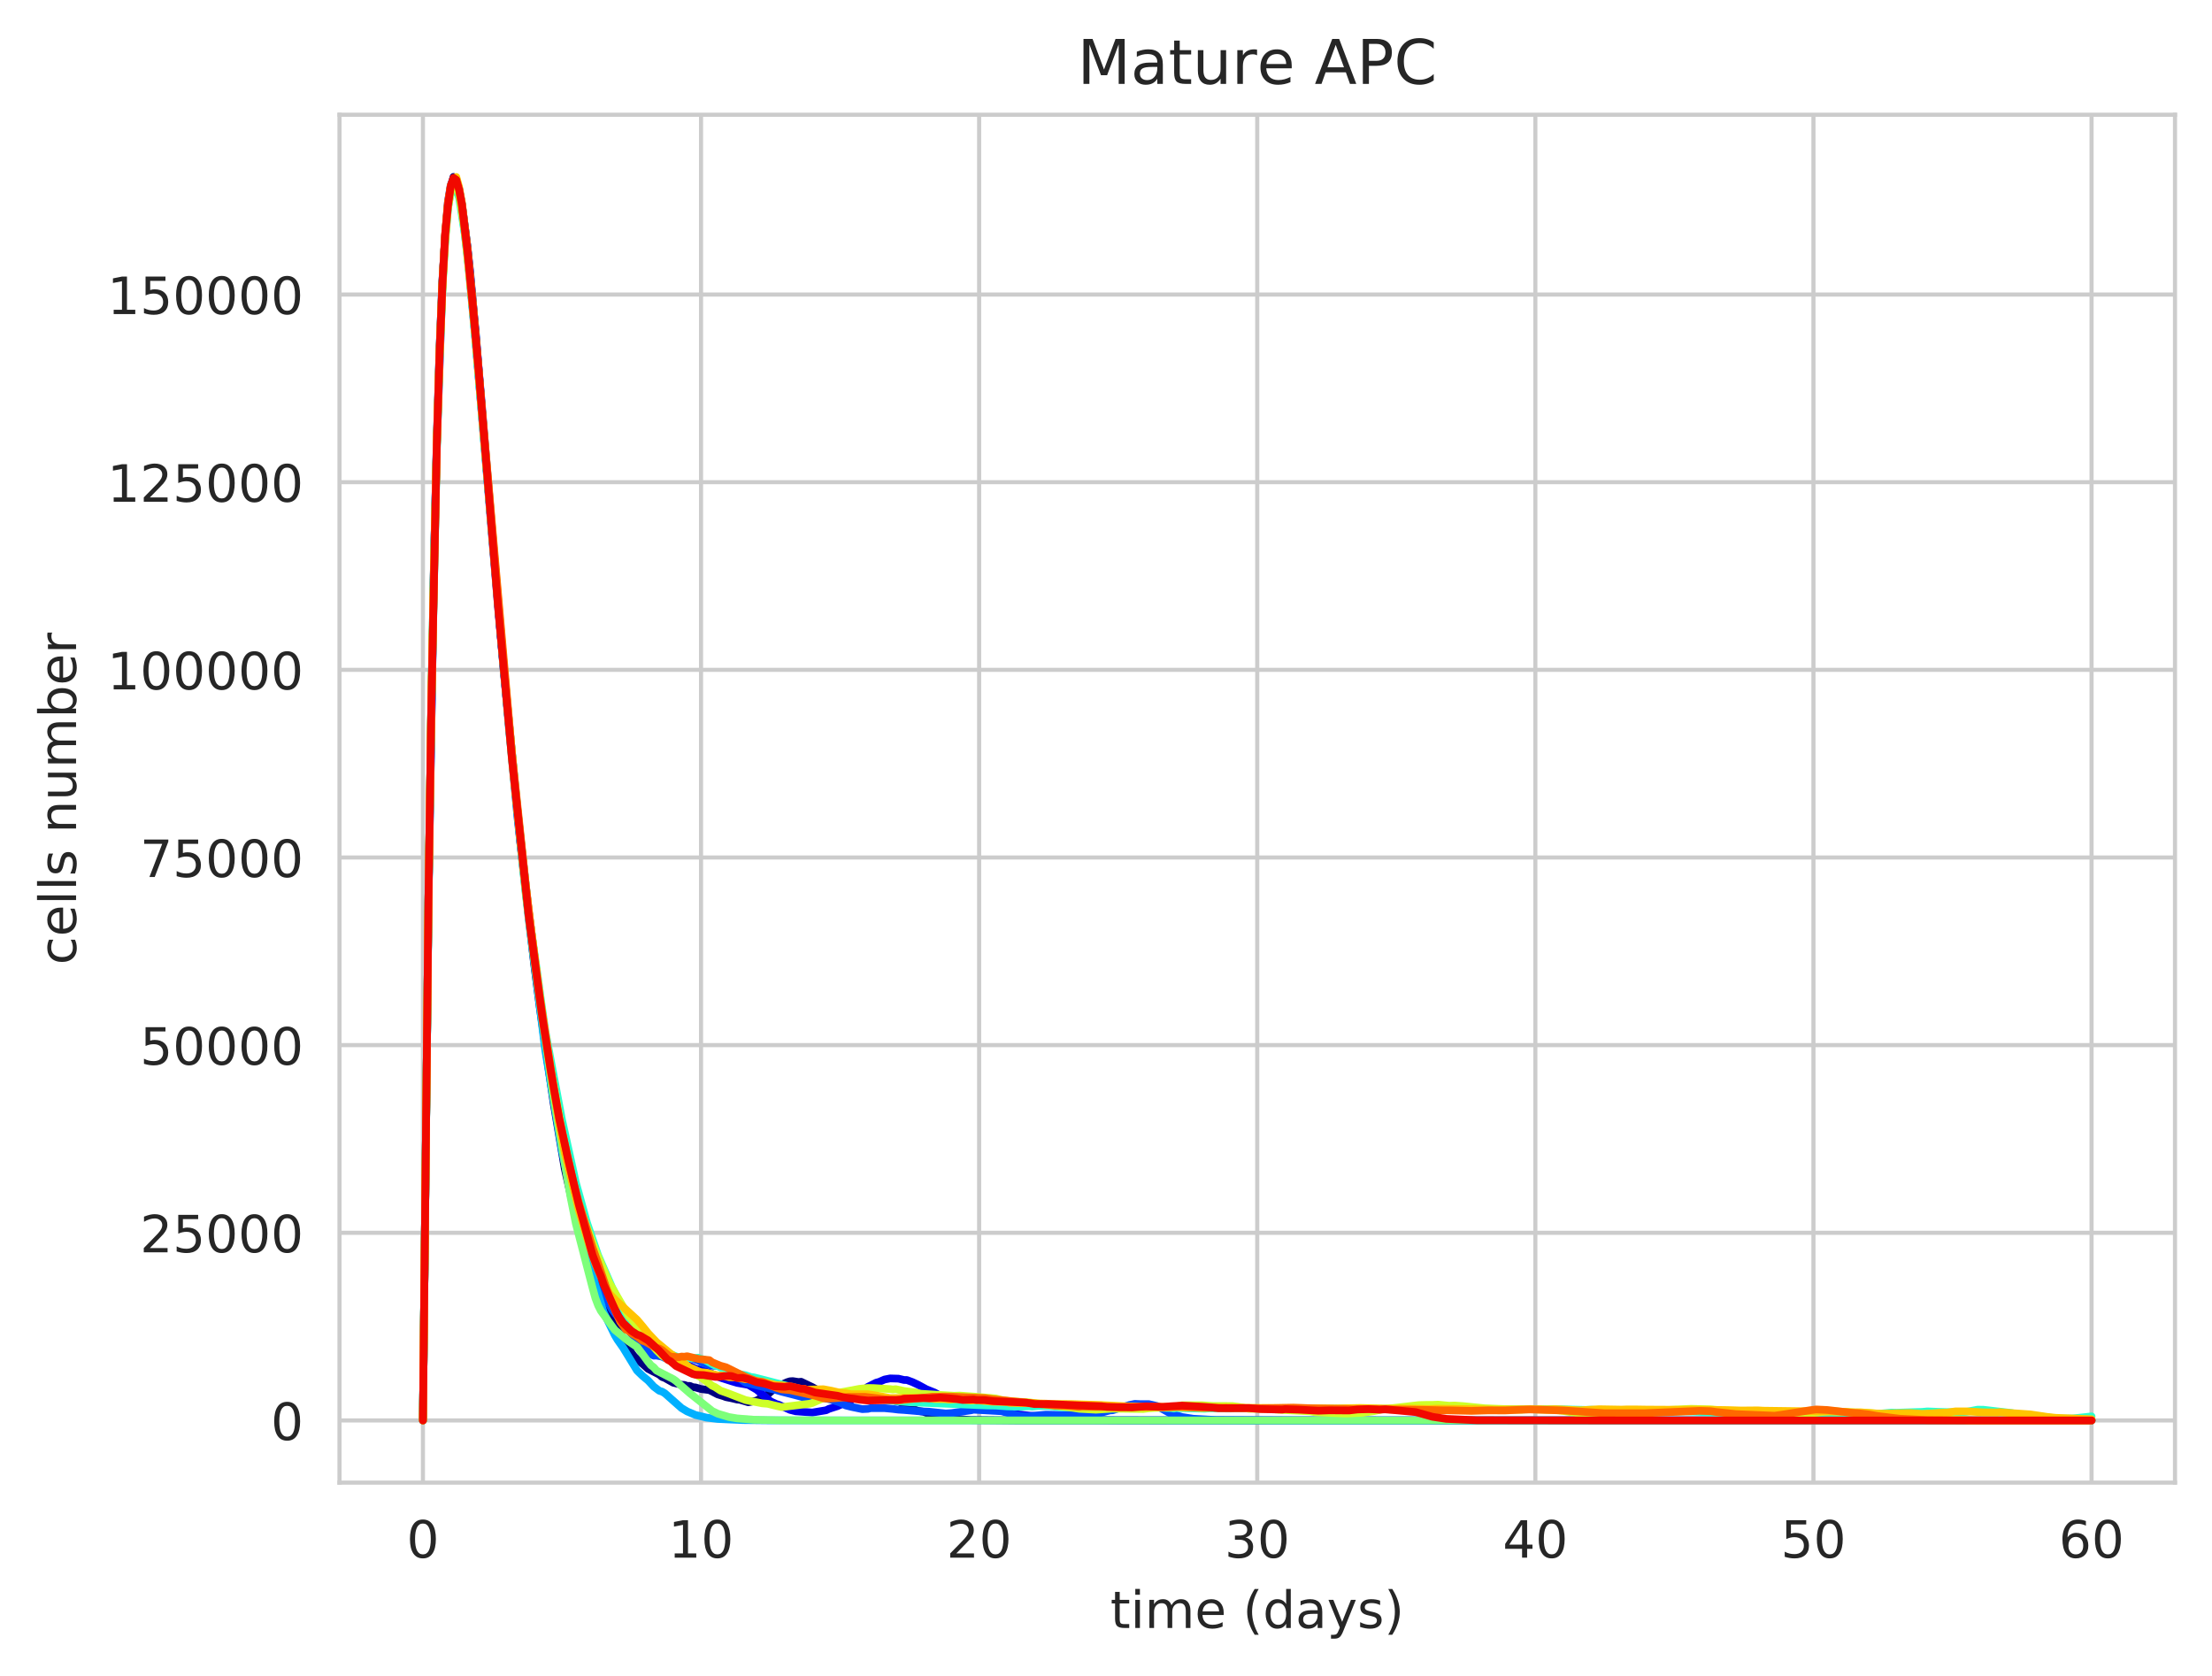 <?xml version="1.0" encoding="utf-8" standalone="no"?>
<!DOCTYPE svg PUBLIC "-//W3C//DTD SVG 1.1//EN"
  "http://www.w3.org/Graphics/SVG/1.1/DTD/svg11.dtd">
<!-- Created with matplotlib (https://matplotlib.org/) -->
<svg height="325.986pt" version="1.1" viewBox="0 0 430.373 325.986" width="430.373pt" xmlns="http://www.w3.org/2000/svg" xmlns:xlink="http://www.w3.org/1999/xlink">
 <defs>
  <style type="text/css">
*{stroke-linecap:butt;stroke-linejoin:round;white-space:pre;}
  </style>
 </defs>
 <g id="figure_1">
  <g id="patch_1">
   <path d="M 0 325.986 
L 430.373 325.986 
L 430.373 0 
L 0 0 
z
" style="fill:#ffffff;"/>
  </g>
  <g id="axes_1">
   <g id="patch_2">
    <path d="M 66.053 288.43 
L 423.173 288.43 
L 423.173 22.318 
L 66.053 22.318 
z
" style="fill:#ffffff;"/>
   </g>
   <g id="matplotlib.axis_1">
    <g id="xtick_1">
     <g id="line2d_1">
      <path clip-path="url(#p8431bcb404)" d="M 82.286 288.43 
L 82.286 22.318 
" style="fill:none;stroke:#cccccc;stroke-linecap:round;stroke-width:0.8;"/>
     </g>
     <g id="text_1">
      <!-- 0 -->
      <defs>
       <path d="M 31.781 66.406 
Q 24.172 66.406 20.328 58.906 
Q 16.5 51.422 16.5 36.375 
Q 16.5 21.391 20.328 13.891 
Q 24.172 6.391 31.781 6.391 
Q 39.453 6.391 43.281 13.891 
Q 47.125 21.391 47.125 36.375 
Q 47.125 51.422 43.281 58.906 
Q 39.453 66.406 31.781 66.406 
z
M 31.781 74.219 
Q 44.047 74.219 50.516 64.516 
Q 56.984 54.828 56.984 36.375 
Q 56.984 17.969 50.516 8.266 
Q 44.047 -1.422 31.781 -1.422 
Q 19.531 -1.422 13.062 8.266 
Q 6.594 17.969 6.594 36.375 
Q 6.594 54.828 13.062 64.516 
Q 19.531 74.219 31.781 74.219 
z
" id="DejaVuSans-48"/>
      </defs>
      <g style="fill:#262626;" transform="translate(79.105 303.029)scale(0.1 -0.1)">
       <use xlink:href="#DejaVuSans-48"/>
      </g>
     </g>
    </g>
    <g id="xtick_2">
     <g id="line2d_2">
      <path clip-path="url(#p8431bcb404)" d="M 136.395 288.43 
L 136.395 22.318 
" style="fill:none;stroke:#cccccc;stroke-linecap:round;stroke-width:0.8;"/>
     </g>
     <g id="text_2">
      <!-- 10 -->
      <defs>
       <path d="M 12.406 8.297 
L 28.516 8.297 
L 28.516 63.922 
L 10.984 60.406 
L 10.984 69.391 
L 28.422 72.906 
L 38.281 72.906 
L 38.281 8.297 
L 54.391 8.297 
L 54.391 0 
L 12.406 0 
z
" id="DejaVuSans-49"/>
      </defs>
      <g style="fill:#262626;" transform="translate(130.032 303.029)scale(0.1 -0.1)">
       <use xlink:href="#DejaVuSans-49"/>
       <use x="63.623" xlink:href="#DejaVuSans-48"/>
      </g>
     </g>
    </g>
    <g id="xtick_3">
     <g id="line2d_3">
      <path clip-path="url(#p8431bcb404)" d="M 190.504 288.43 
L 190.504 22.318 
" style="fill:none;stroke:#cccccc;stroke-linecap:round;stroke-width:0.8;"/>
     </g>
     <g id="text_3">
      <!-- 20 -->
      <defs>
       <path d="M 19.188 8.297 
L 53.609 8.297 
L 53.609 0 
L 7.328 0 
L 7.328 8.297 
Q 12.938 14.109 22.625 23.891 
Q 32.328 33.688 34.812 36.531 
Q 39.547 41.844 41.422 45.531 
Q 43.312 49.219 43.312 52.781 
Q 43.312 58.594 39.234 62.25 
Q 35.156 65.922 28.609 65.922 
Q 23.969 65.922 18.812 64.312 
Q 13.672 62.703 7.812 59.422 
L 7.812 69.391 
Q 13.766 71.781 18.938 73 
Q 24.125 74.219 28.422 74.219 
Q 39.75 74.219 46.484 68.547 
Q 53.219 62.891 53.219 53.422 
Q 53.219 48.922 51.531 44.891 
Q 49.859 40.875 45.406 35.406 
Q 44.188 33.984 37.641 27.219 
Q 31.109 20.453 19.188 8.297 
z
" id="DejaVuSans-50"/>
      </defs>
      <g style="fill:#262626;" transform="translate(184.142 303.029)scale(0.1 -0.1)">
       <use xlink:href="#DejaVuSans-50"/>
       <use x="63.623" xlink:href="#DejaVuSans-48"/>
      </g>
     </g>
    </g>
    <g id="xtick_4">
     <g id="line2d_4">
      <path clip-path="url(#p8431bcb404)" d="M 244.613 288.43 
L 244.613 22.318 
" style="fill:none;stroke:#cccccc;stroke-linecap:round;stroke-width:0.8;"/>
     </g>
     <g id="text_4">
      <!-- 30 -->
      <defs>
       <path d="M 40.578 39.312 
Q 47.656 37.797 51.625 33 
Q 55.609 28.219 55.609 21.188 
Q 55.609 10.406 48.188 4.484 
Q 40.766 -1.422 27.094 -1.422 
Q 22.516 -1.422 17.656 -0.516 
Q 12.797 0.391 7.625 2.203 
L 7.625 11.719 
Q 11.719 9.328 16.594 8.109 
Q 21.484 6.891 26.812 6.891 
Q 36.078 6.891 40.938 10.547 
Q 45.797 14.203 45.797 21.188 
Q 45.797 27.641 41.281 31.266 
Q 36.766 34.906 28.719 34.906 
L 20.219 34.906 
L 20.219 43.016 
L 29.109 43.016 
Q 36.375 43.016 40.234 45.922 
Q 44.094 48.828 44.094 54.297 
Q 44.094 59.906 40.109 62.906 
Q 36.141 65.922 28.719 65.922 
Q 24.656 65.922 20.016 65.031 
Q 15.375 64.156 9.812 62.312 
L 9.812 71.094 
Q 15.438 72.656 20.344 73.438 
Q 25.25 74.219 29.594 74.219 
Q 40.828 74.219 47.359 69.109 
Q 53.906 64.016 53.906 55.328 
Q 53.906 49.266 50.438 45.094 
Q 46.969 40.922 40.578 39.312 
z
" id="DejaVuSans-51"/>
      </defs>
      <g style="fill:#262626;" transform="translate(238.251 303.029)scale(0.1 -0.1)">
       <use xlink:href="#DejaVuSans-51"/>
       <use x="63.623" xlink:href="#DejaVuSans-48"/>
      </g>
     </g>
    </g>
    <g id="xtick_5">
     <g id="line2d_5">
      <path clip-path="url(#p8431bcb404)" d="M 298.722 288.43 
L 298.722 22.318 
" style="fill:none;stroke:#cccccc;stroke-linecap:round;stroke-width:0.8;"/>
     </g>
     <g id="text_5">
      <!-- 40 -->
      <defs>
       <path d="M 37.797 64.312 
L 12.891 25.391 
L 37.797 25.391 
z
M 35.203 72.906 
L 47.609 72.906 
L 47.609 25.391 
L 58.016 25.391 
L 58.016 17.188 
L 47.609 17.188 
L 47.609 0 
L 37.797 0 
L 37.797 17.188 
L 4.891 17.188 
L 4.891 26.703 
z
" id="DejaVuSans-52"/>
      </defs>
      <g style="fill:#262626;" transform="translate(292.36 303.029)scale(0.1 -0.1)">
       <use xlink:href="#DejaVuSans-52"/>
       <use x="63.623" xlink:href="#DejaVuSans-48"/>
      </g>
     </g>
    </g>
    <g id="xtick_6">
     <g id="line2d_6">
      <path clip-path="url(#p8431bcb404)" d="M 352.831 288.43 
L 352.831 22.318 
" style="fill:none;stroke:#cccccc;stroke-linecap:round;stroke-width:0.8;"/>
     </g>
     <g id="text_6">
      <!-- 50 -->
      <defs>
       <path d="M 10.797 72.906 
L 49.516 72.906 
L 49.516 64.594 
L 19.828 64.594 
L 19.828 46.734 
Q 21.969 47.469 24.109 47.828 
Q 26.266 48.188 28.422 48.188 
Q 40.625 48.188 47.75 41.5 
Q 54.891 34.812 54.891 23.391 
Q 54.891 11.625 47.562 5.094 
Q 40.234 -1.422 26.906 -1.422 
Q 22.312 -1.422 17.547 -0.641 
Q 12.797 0.141 7.719 1.703 
L 7.719 11.625 
Q 12.109 9.234 16.797 8.062 
Q 21.484 6.891 26.703 6.891 
Q 35.156 6.891 40.078 11.328 
Q 45.016 15.766 45.016 23.391 
Q 45.016 31 40.078 35.438 
Q 35.156 39.891 26.703 39.891 
Q 22.75 39.891 18.812 39.016 
Q 14.891 38.141 10.797 36.281 
z
" id="DejaVuSans-53"/>
      </defs>
      <g style="fill:#262626;" transform="translate(346.469 303.029)scale(0.1 -0.1)">
       <use xlink:href="#DejaVuSans-53"/>
       <use x="63.623" xlink:href="#DejaVuSans-48"/>
      </g>
     </g>
    </g>
    <g id="xtick_7">
     <g id="line2d_7">
      <path clip-path="url(#p8431bcb404)" d="M 406.94 288.43 
L 406.94 22.318 
" style="fill:none;stroke:#cccccc;stroke-linecap:round;stroke-width:0.8;"/>
     </g>
     <g id="text_7">
      <!-- 60 -->
      <defs>
       <path d="M 33.016 40.375 
Q 26.375 40.375 22.484 35.828 
Q 18.609 31.297 18.609 23.391 
Q 18.609 15.531 22.484 10.953 
Q 26.375 6.391 33.016 6.391 
Q 39.656 6.391 43.531 10.953 
Q 47.406 15.531 47.406 23.391 
Q 47.406 31.297 43.531 35.828 
Q 39.656 40.375 33.016 40.375 
z
M 52.594 71.297 
L 52.594 62.312 
Q 48.875 64.062 45.094 64.984 
Q 41.312 65.922 37.594 65.922 
Q 27.828 65.922 22.672 59.328 
Q 17.531 52.734 16.797 39.406 
Q 19.672 43.656 24.016 45.922 
Q 28.375 48.188 33.594 48.188 
Q 44.578 48.188 50.953 41.516 
Q 57.328 34.859 57.328 23.391 
Q 57.328 12.156 50.688 5.359 
Q 44.047 -1.422 33.016 -1.422 
Q 20.359 -1.422 13.672 8.266 
Q 6.984 17.969 6.984 36.375 
Q 6.984 53.656 15.188 63.938 
Q 23.391 74.219 37.203 74.219 
Q 40.922 74.219 44.703 73.484 
Q 48.484 72.75 52.594 71.297 
z
" id="DejaVuSans-54"/>
      </defs>
      <g style="fill:#262626;" transform="translate(400.578 303.029)scale(0.1 -0.1)">
       <use xlink:href="#DejaVuSans-54"/>
       <use x="63.623" xlink:href="#DejaVuSans-48"/>
      </g>
     </g>
    </g>
    <g id="text_8">
     <!-- time (days) -->
     <defs>
      <path d="M 18.312 70.219 
L 18.312 54.688 
L 36.812 54.688 
L 36.812 47.703 
L 18.312 47.703 
L 18.312 18.016 
Q 18.312 11.328 20.141 9.422 
Q 21.969 7.516 27.594 7.516 
L 36.812 7.516 
L 36.812 0 
L 27.594 0 
Q 17.188 0 13.234 3.875 
Q 9.281 7.766 9.281 18.016 
L 9.281 47.703 
L 2.688 47.703 
L 2.688 54.688 
L 9.281 54.688 
L 9.281 70.219 
z
" id="DejaVuSans-116"/>
      <path d="M 9.422 54.688 
L 18.406 54.688 
L 18.406 0 
L 9.422 0 
z
M 9.422 75.984 
L 18.406 75.984 
L 18.406 64.594 
L 9.422 64.594 
z
" id="DejaVuSans-105"/>
      <path d="M 52 44.188 
Q 55.375 50.25 60.062 53.125 
Q 64.75 56 71.094 56 
Q 79.641 56 84.281 50.016 
Q 88.922 44.047 88.922 33.016 
L 88.922 0 
L 79.891 0 
L 79.891 32.719 
Q 79.891 40.578 77.094 44.375 
Q 74.312 48.188 68.609 48.188 
Q 61.625 48.188 57.562 43.547 
Q 53.516 38.922 53.516 30.906 
L 53.516 0 
L 44.484 0 
L 44.484 32.719 
Q 44.484 40.625 41.703 44.406 
Q 38.922 48.188 33.109 48.188 
Q 26.219 48.188 22.156 43.531 
Q 18.109 38.875 18.109 30.906 
L 18.109 0 
L 9.078 0 
L 9.078 54.688 
L 18.109 54.688 
L 18.109 46.188 
Q 21.188 51.219 25.484 53.609 
Q 29.781 56 35.688 56 
Q 41.656 56 45.828 52.969 
Q 50 49.953 52 44.188 
z
" id="DejaVuSans-109"/>
      <path d="M 56.203 29.594 
L 56.203 25.203 
L 14.891 25.203 
Q 15.484 15.922 20.484 11.062 
Q 25.484 6.203 34.422 6.203 
Q 39.594 6.203 44.453 7.469 
Q 49.312 8.734 54.109 11.281 
L 54.109 2.781 
Q 49.266 0.734 44.188 -0.344 
Q 39.109 -1.422 33.891 -1.422 
Q 20.797 -1.422 13.156 6.188 
Q 5.516 13.812 5.516 26.812 
Q 5.516 40.234 12.766 48.109 
Q 20.016 56 32.328 56 
Q 43.359 56 49.781 48.891 
Q 56.203 41.797 56.203 29.594 
z
M 47.219 32.234 
Q 47.125 39.594 43.094 43.984 
Q 39.062 48.391 32.422 48.391 
Q 24.906 48.391 20.391 44.141 
Q 15.875 39.891 15.188 32.172 
z
" id="DejaVuSans-101"/>
      <path id="DejaVuSans-32"/>
      <path d="M 31 75.875 
Q 24.469 64.656 21.281 53.656 
Q 18.109 42.672 18.109 31.391 
Q 18.109 20.125 21.312 9.062 
Q 24.516 -2 31 -13.188 
L 23.188 -13.188 
Q 15.875 -1.703 12.234 9.375 
Q 8.594 20.453 8.594 31.391 
Q 8.594 42.281 12.203 53.312 
Q 15.828 64.359 23.188 75.875 
z
" id="DejaVuSans-40"/>
      <path d="M 45.406 46.391 
L 45.406 75.984 
L 54.391 75.984 
L 54.391 0 
L 45.406 0 
L 45.406 8.203 
Q 42.578 3.328 38.25 0.953 
Q 33.938 -1.422 27.875 -1.422 
Q 17.969 -1.422 11.734 6.484 
Q 5.516 14.406 5.516 27.297 
Q 5.516 40.188 11.734 48.094 
Q 17.969 56 27.875 56 
Q 33.938 56 38.25 53.625 
Q 42.578 51.266 45.406 46.391 
z
M 14.797 27.297 
Q 14.797 17.391 18.875 11.75 
Q 22.953 6.109 30.078 6.109 
Q 37.203 6.109 41.297 11.75 
Q 45.406 17.391 45.406 27.297 
Q 45.406 37.203 41.297 42.844 
Q 37.203 48.484 30.078 48.484 
Q 22.953 48.484 18.875 42.844 
Q 14.797 37.203 14.797 27.297 
z
" id="DejaVuSans-100"/>
      <path d="M 34.281 27.484 
Q 23.391 27.484 19.188 25 
Q 14.984 22.516 14.984 16.5 
Q 14.984 11.719 18.141 8.906 
Q 21.297 6.109 26.703 6.109 
Q 34.188 6.109 38.703 11.406 
Q 43.219 16.703 43.219 25.484 
L 43.219 27.484 
z
M 52.203 31.203 
L 52.203 0 
L 43.219 0 
L 43.219 8.297 
Q 40.141 3.328 35.547 0.953 
Q 30.953 -1.422 24.312 -1.422 
Q 15.922 -1.422 10.953 3.297 
Q 6 8.016 6 15.922 
Q 6 25.141 12.172 29.828 
Q 18.359 34.516 30.609 34.516 
L 43.219 34.516 
L 43.219 35.406 
Q 43.219 41.609 39.141 45 
Q 35.062 48.391 27.688 48.391 
Q 23 48.391 18.547 47.266 
Q 14.109 46.141 10.016 43.891 
L 10.016 52.203 
Q 14.938 54.109 19.578 55.047 
Q 24.219 56 28.609 56 
Q 40.484 56 46.344 49.844 
Q 52.203 43.703 52.203 31.203 
z
" id="DejaVuSans-97"/>
      <path d="M 32.172 -5.078 
Q 28.375 -14.844 24.75 -17.812 
Q 21.141 -20.797 15.094 -20.797 
L 7.906 -20.797 
L 7.906 -13.281 
L 13.188 -13.281 
Q 16.891 -13.281 18.938 -11.516 
Q 21 -9.766 23.484 -3.219 
L 25.094 0.875 
L 2.984 54.688 
L 12.5 54.688 
L 29.594 11.922 
L 46.688 54.688 
L 56.203 54.688 
z
" id="DejaVuSans-121"/>
      <path d="M 44.281 53.078 
L 44.281 44.578 
Q 40.484 46.531 36.375 47.5 
Q 32.281 48.484 27.875 48.484 
Q 21.188 48.484 17.844 46.438 
Q 14.5 44.391 14.5 40.281 
Q 14.5 37.156 16.891 35.375 
Q 19.281 33.594 26.516 31.984 
L 29.594 31.297 
Q 39.156 29.25 43.188 25.516 
Q 47.219 21.781 47.219 15.094 
Q 47.219 7.469 41.188 3.016 
Q 35.156 -1.422 24.609 -1.422 
Q 20.219 -1.422 15.453 -0.562 
Q 10.688 0.297 5.422 2 
L 5.422 11.281 
Q 10.406 8.688 15.234 7.391 
Q 20.062 6.109 24.812 6.109 
Q 31.156 6.109 34.562 8.281 
Q 37.984 10.453 37.984 14.406 
Q 37.984 18.062 35.516 20.016 
Q 33.062 21.969 24.703 23.781 
L 21.578 24.516 
Q 13.234 26.266 9.516 29.906 
Q 5.812 33.547 5.812 39.891 
Q 5.812 47.609 11.281 51.797 
Q 16.75 56 26.812 56 
Q 31.781 56 36.172 55.266 
Q 40.578 54.547 44.281 53.078 
z
" id="DejaVuSans-115"/>
      <path d="M 8.016 75.875 
L 15.828 75.875 
Q 23.141 64.359 26.781 53.312 
Q 30.422 42.281 30.422 31.391 
Q 30.422 20.453 26.781 9.375 
Q 23.141 -1.703 15.828 -13.188 
L 8.016 -13.188 
Q 14.5 -2 17.703 9.062 
Q 20.906 20.125 20.906 31.391 
Q 20.906 42.672 17.703 53.656 
Q 14.5 64.656 8.016 75.875 
z
" id="DejaVuSans-41"/>
     </defs>
     <g style="fill:#262626;" transform="translate(216.024 316.707)scale(0.1 -0.1)">
      <use xlink:href="#DejaVuSans-116"/>
      <use x="39.209" xlink:href="#DejaVuSans-105"/>
      <use x="66.992" xlink:href="#DejaVuSans-109"/>
      <use x="164.404" xlink:href="#DejaVuSans-101"/>
      <use x="225.928" xlink:href="#DejaVuSans-32"/>
      <use x="257.715" xlink:href="#DejaVuSans-40"/>
      <use x="296.729" xlink:href="#DejaVuSans-100"/>
      <use x="360.205" xlink:href="#DejaVuSans-97"/>
      <use x="421.484" xlink:href="#DejaVuSans-121"/>
      <use x="480.664" xlink:href="#DejaVuSans-115"/>
      <use x="532.764" xlink:href="#DejaVuSans-41"/>
     </g>
    </g>
   </g>
   <g id="matplotlib.axis_2">
    <g id="ytick_1">
     <g id="line2d_8">
      <path clip-path="url(#p8431bcb404)" d="M 66.053 276.334 
L 423.173 276.334 
" style="fill:none;stroke:#cccccc;stroke-linecap:round;stroke-width:0.8;"/>
     </g>
     <g id="text_9">
      <!-- 0 -->
      <g style="fill:#262626;" transform="translate(52.691 280.133)scale(0.1 -0.1)">
       <use xlink:href="#DejaVuSans-48"/>
      </g>
     </g>
    </g>
    <g id="ytick_2">
     <g id="line2d_9">
      <path clip-path="url(#p8431bcb404)" d="M 66.053 239.828 
L 423.173 239.828 
" style="fill:none;stroke:#cccccc;stroke-linecap:round;stroke-width:0.8;"/>
     </g>
     <g id="text_10">
      <!-- 25000 -->
      <g style="fill:#262626;" transform="translate(27.241 243.627)scale(0.1 -0.1)">
       <use xlink:href="#DejaVuSans-50"/>
       <use x="63.623" xlink:href="#DejaVuSans-53"/>
       <use x="127.246" xlink:href="#DejaVuSans-48"/>
       <use x="190.869" xlink:href="#DejaVuSans-48"/>
       <use x="254.492" xlink:href="#DejaVuSans-48"/>
      </g>
     </g>
    </g>
    <g id="ytick_3">
     <g id="line2d_10">
      <path clip-path="url(#p8431bcb404)" d="M 66.053 203.322 
L 423.173 203.322 
" style="fill:none;stroke:#cccccc;stroke-linecap:round;stroke-width:0.8;"/>
     </g>
     <g id="text_11">
      <!-- 50000 -->
      <g style="fill:#262626;" transform="translate(27.241 207.122)scale(0.1 -0.1)">
       <use xlink:href="#DejaVuSans-53"/>
       <use x="63.623" xlink:href="#DejaVuSans-48"/>
       <use x="127.246" xlink:href="#DejaVuSans-48"/>
       <use x="190.869" xlink:href="#DejaVuSans-48"/>
       <use x="254.492" xlink:href="#DejaVuSans-48"/>
      </g>
     </g>
    </g>
    <g id="ytick_4">
     <g id="line2d_11">
      <path clip-path="url(#p8431bcb404)" d="M 66.053 166.817 
L 423.173 166.817 
" style="fill:none;stroke:#cccccc;stroke-linecap:round;stroke-width:0.8;"/>
     </g>
     <g id="text_12">
      <!-- 75000 -->
      <defs>
       <path d="M 8.203 72.906 
L 55.078 72.906 
L 55.078 68.703 
L 28.609 0 
L 18.312 0 
L 43.219 64.594 
L 8.203 64.594 
z
" id="DejaVuSans-55"/>
      </defs>
      <g style="fill:#262626;" transform="translate(27.241 170.616)scale(0.1 -0.1)">
       <use xlink:href="#DejaVuSans-55"/>
       <use x="63.623" xlink:href="#DejaVuSans-53"/>
       <use x="127.246" xlink:href="#DejaVuSans-48"/>
       <use x="190.869" xlink:href="#DejaVuSans-48"/>
       <use x="254.492" xlink:href="#DejaVuSans-48"/>
      </g>
     </g>
    </g>
    <g id="ytick_5">
     <g id="line2d_12">
      <path clip-path="url(#p8431bcb404)" d="M 66.053 130.311 
L 423.173 130.311 
" style="fill:none;stroke:#cccccc;stroke-linecap:round;stroke-width:0.8;"/>
     </g>
     <g id="text_13">
      <!-- 100000 -->
      <g style="fill:#262626;" transform="translate(20.878 134.11)scale(0.1 -0.1)">
       <use xlink:href="#DejaVuSans-49"/>
       <use x="63.623" xlink:href="#DejaVuSans-48"/>
       <use x="127.246" xlink:href="#DejaVuSans-48"/>
       <use x="190.869" xlink:href="#DejaVuSans-48"/>
       <use x="254.492" xlink:href="#DejaVuSans-48"/>
       <use x="318.115" xlink:href="#DejaVuSans-48"/>
      </g>
     </g>
    </g>
    <g id="ytick_6">
     <g id="line2d_13">
      <path clip-path="url(#p8431bcb404)" d="M 66.053 93.805 
L 423.173 93.805 
" style="fill:none;stroke:#cccccc;stroke-linecap:round;stroke-width:0.8;"/>
     </g>
     <g id="text_14">
      <!-- 125000 -->
      <g style="fill:#262626;" transform="translate(20.878 97.604)scale(0.1 -0.1)">
       <use xlink:href="#DejaVuSans-49"/>
       <use x="63.623" xlink:href="#DejaVuSans-50"/>
       <use x="127.246" xlink:href="#DejaVuSans-53"/>
       <use x="190.869" xlink:href="#DejaVuSans-48"/>
       <use x="254.492" xlink:href="#DejaVuSans-48"/>
       <use x="318.115" xlink:href="#DejaVuSans-48"/>
      </g>
     </g>
    </g>
    <g id="ytick_7">
     <g id="line2d_14">
      <path clip-path="url(#p8431bcb404)" d="M 66.053 57.299 
L 423.173 57.299 
" style="fill:none;stroke:#cccccc;stroke-linecap:round;stroke-width:0.8;"/>
     </g>
     <g id="text_15">
      <!-- 150000 -->
      <g style="fill:#262626;" transform="translate(20.878 61.098)scale(0.1 -0.1)">
       <use xlink:href="#DejaVuSans-49"/>
       <use x="63.623" xlink:href="#DejaVuSans-53"/>
       <use x="127.246" xlink:href="#DejaVuSans-48"/>
       <use x="190.869" xlink:href="#DejaVuSans-48"/>
       <use x="254.492" xlink:href="#DejaVuSans-48"/>
       <use x="318.115" xlink:href="#DejaVuSans-48"/>
      </g>
     </g>
    </g>
    <g id="text_16">
     <!-- cells number -->
     <defs>
      <path d="M 48.781 52.594 
L 48.781 44.188 
Q 44.969 46.297 41.141 47.344 
Q 37.312 48.391 33.406 48.391 
Q 24.656 48.391 19.812 42.844 
Q 14.984 37.312 14.984 27.297 
Q 14.984 17.281 19.812 11.734 
Q 24.656 6.203 33.406 6.203 
Q 37.312 6.203 41.141 7.25 
Q 44.969 8.297 48.781 10.406 
L 48.781 2.094 
Q 45.016 0.344 40.984 -0.531 
Q 36.969 -1.422 32.422 -1.422 
Q 20.062 -1.422 12.781 6.344 
Q 5.516 14.109 5.516 27.297 
Q 5.516 40.672 12.859 48.328 
Q 20.219 56 33.016 56 
Q 37.156 56 41.109 55.141 
Q 45.062 54.297 48.781 52.594 
z
" id="DejaVuSans-99"/>
      <path d="M 9.422 75.984 
L 18.406 75.984 
L 18.406 0 
L 9.422 0 
z
" id="DejaVuSans-108"/>
      <path d="M 54.891 33.016 
L 54.891 0 
L 45.906 0 
L 45.906 32.719 
Q 45.906 40.484 42.875 44.328 
Q 39.844 48.188 33.797 48.188 
Q 26.516 48.188 22.312 43.547 
Q 18.109 38.922 18.109 30.906 
L 18.109 0 
L 9.078 0 
L 9.078 54.688 
L 18.109 54.688 
L 18.109 46.188 
Q 21.344 51.125 25.703 53.562 
Q 30.078 56 35.797 56 
Q 45.219 56 50.047 50.172 
Q 54.891 44.344 54.891 33.016 
z
" id="DejaVuSans-110"/>
      <path d="M 8.5 21.578 
L 8.5 54.688 
L 17.484 54.688 
L 17.484 21.922 
Q 17.484 14.156 20.5 10.266 
Q 23.531 6.391 29.594 6.391 
Q 36.859 6.391 41.078 11.031 
Q 45.312 15.672 45.312 23.688 
L 45.312 54.688 
L 54.297 54.688 
L 54.297 0 
L 45.312 0 
L 45.312 8.406 
Q 42.047 3.422 37.719 1 
Q 33.406 -1.422 27.688 -1.422 
Q 18.266 -1.422 13.375 4.438 
Q 8.5 10.297 8.5 21.578 
z
M 31.109 56 
z
" id="DejaVuSans-117"/>
      <path d="M 48.688 27.297 
Q 48.688 37.203 44.609 42.844 
Q 40.531 48.484 33.406 48.484 
Q 26.266 48.484 22.188 42.844 
Q 18.109 37.203 18.109 27.297 
Q 18.109 17.391 22.188 11.75 
Q 26.266 6.109 33.406 6.109 
Q 40.531 6.109 44.609 11.75 
Q 48.688 17.391 48.688 27.297 
z
M 18.109 46.391 
Q 20.953 51.266 25.266 53.625 
Q 29.594 56 35.594 56 
Q 45.562 56 51.781 48.094 
Q 58.016 40.188 58.016 27.297 
Q 58.016 14.406 51.781 6.484 
Q 45.562 -1.422 35.594 -1.422 
Q 29.594 -1.422 25.266 0.953 
Q 20.953 3.328 18.109 8.203 
L 18.109 0 
L 9.078 0 
L 9.078 75.984 
L 18.109 75.984 
z
" id="DejaVuSans-98"/>
      <path d="M 41.109 46.297 
Q 39.594 47.172 37.812 47.578 
Q 36.031 48 33.891 48 
Q 26.266 48 22.188 43.047 
Q 18.109 38.094 18.109 28.812 
L 18.109 0 
L 9.078 0 
L 9.078 54.688 
L 18.109 54.688 
L 18.109 46.188 
Q 20.953 51.172 25.484 53.578 
Q 30.031 56 36.531 56 
Q 37.453 56 38.578 55.875 
Q 39.703 55.766 41.062 55.516 
z
" id="DejaVuSans-114"/>
     </defs>
     <g style="fill:#262626;" transform="translate(14.798 187.686)rotate(-90)scale(0.1 -0.1)">
      <use xlink:href="#DejaVuSans-99"/>
      <use x="54.98" xlink:href="#DejaVuSans-101"/>
      <use x="116.504" xlink:href="#DejaVuSans-108"/>
      <use x="144.287" xlink:href="#DejaVuSans-108"/>
      <use x="172.07" xlink:href="#DejaVuSans-115"/>
      <use x="224.17" xlink:href="#DejaVuSans-32"/>
      <use x="255.957" xlink:href="#DejaVuSans-110"/>
      <use x="319.336" xlink:href="#DejaVuSans-117"/>
      <use x="382.715" xlink:href="#DejaVuSans-109"/>
      <use x="480.127" xlink:href="#DejaVuSans-98"/>
      <use x="543.604" xlink:href="#DejaVuSans-101"/>
      <use x="605.127" xlink:href="#DejaVuSans-114"/>
     </g>
    </g>
   </g>
   <g id="line2d_15">
    <path clip-path="url(#p8431bcb404)" d="M 82.286 276.334 
L 83.368 174.728 
L 83.909 137.786 
L 84.45 108.809 
L 84.991 85.785 
L 85.532 67.762 
L 86.073 54.815 
L 86.615 46.051 
L 87.156 39.821 
L 87.697 36.46 
L 88.238 34.414 
L 88.779 34.804 
L 89.32 36.859 
L 89.861 39.655 
L 90.943 48.015 
L 92.567 64.842 
L 94.731 91.814 
L 97.977 130.147 
L 101.224 163.687 
L 103.929 187.561 
L 105.012 195.839 
L 106.094 203.498 
L 107.717 214.609 
L 109.881 227.349 
L 112.046 236.982 
L 113.669 242.165 
L 115.292 247.678 
L 116.916 251.973 
L 119.621 257.712 
L 121.785 261.154 
L 122.868 263.202 
L 123.409 263.9 
L 126.114 266.314 
L 128.279 267.421 
L 128.82 267.879 
L 129.361 268.078 
L 130.984 268.994 
L 132.607 269.392 
L 133.148 269.421 
L 133.689 269.613 
L 134.231 269.616 
L 134.772 269.858 
L 135.313 269.912 
L 136.395 270.223 
L 138.018 270.43 
L 139.641 271.266 
L 140.724 271.599 
L 141.265 271.803 
L 142.347 272.016 
L 143.429 272.275 
L 143.97 272.324 
L 145.593 272.799 
L 146.676 272.587 
L 147.217 272.465 
L 149.381 271.248 
L 151.004 269.842 
L 153.169 268.883 
L 153.71 268.716 
L 154.251 268.684 
L 155.333 268.855 
L 155.874 268.808 
L 158.039 269.846 
L 159.121 270.464 
L 161.285 271.12 
L 162.908 271.055 
L 165.073 271.085 
L 166.155 271.086 
L 168.319 271.631 
L 169.943 271.765 
L 171.025 271.772 
L 172.107 271.94 
L 174.271 272.546 
L 174.812 272.631 
L 176.977 273.615 
L 178.059 274.249 
L 178.6 274.471 
L 179.682 274.636 
L 181.305 275.313 
L 183.47 275.778 
L 186.716 276.108 
L 188.881 276.242 
L 198.079 276.331 
L 406.94 276.334 
L 406.94 276.334 
" style="fill:none;stroke:#000080;stroke-linecap:round;stroke-width:1.5;"/>
   </g>
   <g id="line2d_16">
    <path clip-path="url(#p8431bcb404)" d="M 82.286 276.334 
L 83.368 174.757 
L 84.45 108.984 
L 84.991 86.471 
L 86.073 55.46 
L 86.615 45.784 
L 87.156 39.261 
L 87.697 35.996 
L 88.238 34.712 
L 88.779 35.011 
L 89.32 36.648 
L 89.861 39.672 
L 90.943 48.102 
L 91.484 52.971 
L 93.649 77.739 
L 97.436 123.797 
L 100.683 157.8 
L 102.847 177.178 
L 106.635 206.484 
L 107.717 213.398 
L 109.881 225.276 
L 112.046 236.34 
L 112.587 238.697 
L 114.21 243.791 
L 115.292 245.827 
L 116.916 248.899 
L 117.457 249.634 
L 118.539 251.478 
L 119.621 253.208 
L 121.244 255.13 
L 122.868 256.912 
L 124.491 259.116 
L 125.573 260.092 
L 126.114 260.726 
L 126.655 261.14 
L 127.737 262.323 
L 128.82 263.233 
L 129.902 263.655 
L 130.443 264.052 
L 135.313 266.248 
L 136.936 266.676 
L 138.018 267.067 
L 139.1 267.511 
L 140.183 268.018 
L 142.347 268.709 
L 143.429 269.029 
L 145.593 269.411 
L 147.217 270.344 
L 149.922 272.619 
L 151.004 273.133 
L 151.545 273.288 
L 153.71 274.278 
L 154.792 274.551 
L 158.039 274.795 
L 160.744 274.347 
L 161.285 274.082 
L 162.908 273.563 
L 165.614 272.371 
L 168.86 269.797 
L 170.484 268.985 
L 171.025 268.84 
L 172.107 268.37 
L 173.189 268.158 
L 174.812 268.205 
L 175.895 268.461 
L 176.436 268.468 
L 177.518 268.868 
L 178.6 269.376 
L 180.223 270.261 
L 181.847 270.911 
L 184.011 272.149 
L 186.716 273.167 
L 188.34 273.336 
L 189.963 273.433 
L 191.586 273.752 
L 192.668 273.828 
L 196.997 275.042 
L 200.244 275.395 
L 203.49 275.591 
L 206.196 275.708 
L 208.36 276.038 
L 212.148 276.228 
L 217.017 276.301 
L 234.873 276.334 
L 406.94 276.334 
L 406.94 276.334 
" style="fill:none;stroke:#0000f1;stroke-linecap:round;stroke-width:1.5;"/>
   </g>
   <g id="line2d_17">
    <path clip-path="url(#p8431bcb404)" d="M 82.286 276.334 
L 83.368 175.293 
L 84.45 109.175 
L 84.991 85.385 
L 85.532 67.991 
L 86.073 54.675 
L 86.615 45.979 
L 87.156 39.956 
L 87.697 36.486 
L 88.238 35.109 
L 88.779 35.947 
L 89.32 37.564 
L 89.861 40.41 
L 90.402 44.3 
L 91.484 54.501 
L 92.567 66.631 
L 96.895 117.978 
L 100.683 158.971 
L 102.306 173.688 
L 105.553 198.959 
L 106.635 206.512 
L 108.799 219.619 
L 110.423 227.568 
L 112.587 237.62 
L 114.21 243.215 
L 116.375 249.824 
L 117.457 251.96 
L 118.539 253.757 
L 119.08 254.777 
L 123.95 260.872 
L 124.491 261.624 
L 126.655 263.469 
L 127.196 263.728 
L 127.737 263.713 
L 128.82 263.918 
L 129.361 264.191 
L 130.443 264.299 
L 130.984 264.131 
L 132.607 264.075 
L 134.231 264.129 
L 135.854 264.668 
L 136.936 265.261 
L 138.559 265.677 
L 139.641 265.702 
L 140.183 265.968 
L 141.265 266.267 
L 142.347 267.047 
L 145.052 268.989 
L 151.004 270.422 
L 152.087 270.739 
L 154.251 271.292 
L 156.415 271.86 
L 157.497 271.859 
L 158.039 271.682 
L 159.121 271.691 
L 161.826 272.308 
L 163.449 272.851 
L 164.532 273.415 
L 165.614 273.688 
L 167.778 274.132 
L 168.86 274.077 
L 169.401 273.942 
L 172.107 273.945 
L 173.73 274.096 
L 174.812 274.231 
L 175.895 274.297 
L 179.141 274.573 
L 180.764 274.633 
L 182.388 274.81 
L 184.011 274.976 
L 185.093 274.909 
L 188.881 274.369 
L 189.422 274.245 
L 191.586 274.361 
L 194.833 274.541 
L 198.62 275.49 
L 200.244 275.541 
L 201.867 275.351 
L 203.49 275.208 
L 206.737 275.271 
L 209.442 275.179 
L 212.689 275.156 
L 213.771 274.956 
L 215.935 274.383 
L 216.476 274.353 
L 219.723 273.338 
L 220.805 273.111 
L 221.887 273.162 
L 223.511 273.158 
L 225.134 273.538 
L 227.839 275.033 
L 230.004 275.668 
L 232.168 276.006 
L 236.497 276.241 
L 251.647 276.334 
L 406.94 276.334 
L 406.94 276.334 
" style="fill:none;stroke:#004cff;stroke-linecap:round;stroke-width:1.5;"/>
   </g>
   <g id="line2d_18">
    <path clip-path="url(#p8431bcb404)" d="M 82.286 276.334 
L 83.368 175.413 
L 83.909 138.627 
L 84.991 86.857 
L 85.532 69.016 
L 86.073 55.639 
L 86.615 46.498 
L 87.156 40.521 
L 87.697 37.202 
L 88.238 35.835 
L 88.779 36.38 
L 89.32 38.135 
L 89.861 40.861 
L 90.943 49.507 
L 92.567 66.744 
L 95.272 98.212 
L 99.06 142.039 
L 102.847 178.623 
L 106.094 204.347 
L 109.34 223.918 
L 111.505 233.758 
L 114.21 244.704 
L 115.292 248.261 
L 117.457 255.317 
L 119.621 259.755 
L 120.162 260.663 
L 121.244 262.203 
L 123.95 266.638 
L 125.032 267.682 
L 126.114 268.585 
L 127.196 269.754 
L 128.279 270.565 
L 128.82 270.733 
L 129.361 271.058 
L 132.607 273.933 
L 133.689 274.582 
L 135.313 275.268 
L 137.477 275.788 
L 139.641 276.045 
L 144.511 276.264 
L 149.922 276.32 
L 406.94 276.334 
L 406.94 276.334 
" style="fill:none;stroke:#00b0ff;stroke-linecap:round;stroke-width:1.5;"/>
   </g>
   <g id="line2d_19">
    <path clip-path="url(#p8431bcb404)" d="M 82.286 276.334 
L 83.368 174.969 
L 83.909 138.279 
L 84.991 86.623 
L 85.532 69.236 
L 86.073 55.963 
L 86.615 46.255 
L 87.156 40.284 
L 87.697 37.156 
L 88.238 36.355 
L 88.779 37.072 
L 89.32 38.422 
L 90.402 45.297 
L 91.484 54.558 
L 93.108 72.469 
L 97.977 129.782 
L 100.683 157.411 
L 102.847 177.368 
L 106.094 200.625 
L 109.34 217.825 
L 112.046 230.072 
L 114.21 237.888 
L 116.375 244.213 
L 119.08 250.437 
L 121.785 255.624 
L 123.409 257.916 
L 123.95 258.617 
L 125.573 260.213 
L 126.655 261.447 
L 129.361 263.058 
L 132.066 264.061 
L 133.148 264.138 
L 134.772 264.239 
L 135.854 264.127 
L 136.395 264.376 
L 136.936 264.471 
L 138.559 265.369 
L 139.1 265.636 
L 139.641 265.709 
L 140.183 266.041 
L 140.724 266.117 
L 142.347 266.832 
L 142.888 266.967 
L 143.97 267.355 
L 145.052 267.532 
L 146.135 267.895 
L 146.676 267.948 
L 147.758 268.223 
L 153.169 269.62 
L 154.251 269.802 
L 155.333 270.156 
L 161.285 271.121 
L 162.367 271.435 
L 163.449 271.514 
L 164.532 271.597 
L 165.614 271.723 
L 166.696 271.899 
L 167.778 272.094 
L 171.025 272.257 
L 172.107 272.349 
L 174.812 272.612 
L 176.977 272.787 
L 189.963 273.332 
L 192.127 273.417 
L 193.751 273.436 
L 195.915 273.596 
L 198.62 273.665 
L 200.244 273.583 
L 200.785 273.643 
L 201.867 273.536 
L 204.031 273.533 
L 206.196 273.745 
L 207.278 273.786 
L 211.065 273.809 
L 216.476 273.764 
L 219.182 273.818 
L 221.346 273.706 
L 222.428 273.796 
L 224.052 273.843 
L 225.675 273.842 
L 227.839 273.925 
L 228.38 274.021 
L 228.921 273.929 
L 231.627 273.982 
L 233.791 274.034 
L 234.332 274.063 
L 235.415 273.974 
L 238.661 274.009 
L 245.695 273.986 
L 246.777 274.03 
L 248.942 273.98 
L 251.647 274.131 
L 252.188 274.068 
L 253.271 274.094 
L 254.353 274.033 
L 280.325 274.126 
L 282.489 274.154 
L 284.654 274.12 
L 289.524 274.104 
L 292.229 274.176 
L 296.558 274.163 
L 298.722 274.16 
L 302.51 274.138 
L 308.462 274.282 
L 309.544 274.246 
L 311.167 274.332 
L 320.366 274.477 
L 323.071 274.545 
L 324.695 274.528 
L 326.318 274.61 
L 327.941 274.561 
L 331.729 274.718 
L 332.811 274.785 
L 338.763 274.862 
L 340.386 275.008 
L 342.009 275.116 
L 343.092 274.985 
L 349.585 275.283 
L 353.372 275.535 
L 356.078 275.649 
L 358.242 275.7 
L 360.407 275.487 
L 362.03 275.392 
L 363.112 275.308 
L 364.735 275.124 
L 367.982 274.808 
L 369.064 274.833 
L 372.311 274.718 
L 373.934 274.675 
L 375.016 274.576 
L 377.18 274.661 
L 380.968 274.773 
L 382.591 274.658 
L 384.756 274.239 
L 385.838 274.247 
L 391.249 274.871 
L 392.331 275.081 
L 393.954 275.252 
L 400.447 275.968 
L 403.153 275.963 
L 406.94 275.546 
L 406.94 275.546 
" style="fill:none;stroke:#29ffce;stroke-linecap:round;stroke-width:1.5;"/>
   </g>
   <g id="line2d_20">
    <path clip-path="url(#p8431bcb404)" d="M 82.286 276.334 
L 83.368 175.032 
L 83.909 138.037 
L 84.45 108.927 
L 84.991 86.288 
L 85.532 68.911 
L 86.073 55.443 
L 86.615 46.321 
L 87.156 40.067 
L 87.697 36.545 
L 88.238 35.165 
L 88.779 35.391 
L 89.32 37.488 
L 89.861 40.461 
L 90.943 48.846 
L 92.025 60.225 
L 93.108 72.352 
L 94.19 85.674 
L 99.601 147.695 
L 102.306 174.093 
L 103.929 186.734 
L 105.553 198.715 
L 107.717 213.614 
L 108.799 219.89 
L 110.964 232.654 
L 112.046 238.07 
L 115.292 250.554 
L 115.833 252.512 
L 116.375 253.963 
L 116.916 255.032 
L 118.539 257.266 
L 119.621 258.735 
L 122.327 260.955 
L 123.95 262.046 
L 125.032 263.464 
L 126.114 264.947 
L 126.655 265.603 
L 127.196 266.002 
L 127.737 266.628 
L 130.984 268.29 
L 131.525 268.668 
L 132.607 269.645 
L 134.231 271.052 
L 138.559 274.496 
L 139.641 275.018 
L 141.806 275.667 
L 143.429 275.938 
L 146.676 276.194 
L 151.545 276.302 
L 164.532 276.334 
L 406.94 276.334 
L 406.94 276.334 
" style="fill:none;stroke:#7dff7a;stroke-linecap:round;stroke-width:1.5;"/>
   </g>
   <g id="line2d_21">
    <path clip-path="url(#p8431bcb404)" d="M 82.286 276.334 
L 83.368 174.819 
L 83.909 138.051 
L 84.45 109.369 
L 84.991 86.749 
L 85.532 69.591 
L 86.073 56.236 
L 86.615 46.959 
L 87.156 40.535 
L 87.697 37.298 
L 88.238 35.833 
L 88.779 36.08 
L 89.32 37.701 
L 90.402 44.693 
L 92.025 60.18 
L 93.108 72.515 
L 96.895 117.28 
L 99.601 146.668 
L 101.224 162.883 
L 102.847 177.329 
L 105.553 197.4 
L 107.176 207.964 
L 109.34 220.046 
L 111.505 229.976 
L 112.587 234.117 
L 113.669 237.302 
L 115.833 243.22 
L 118.539 249.54 
L 119.621 251.447 
L 122.327 256.034 
L 122.868 256.576 
L 125.573 260.126 
L 127.737 262.672 
L 128.82 263.737 
L 131.525 265.488 
L 132.066 265.651 
L 136.395 267.96 
L 138.559 269.586 
L 139.1 269.829 
L 140.183 270.531 
L 141.806 271.112 
L 145.052 272.365 
L 148.299 273.008 
L 149.381 273.095 
L 150.463 273.368 
L 152.087 273.744 
L 157.497 273.087 
L 158.039 272.948 
L 160.744 271.737 
L 162.908 270.988 
L 167.237 270.185 
L 168.86 270.02 
L 169.943 270.039 
L 173.189 270.235 
L 173.73 270.312 
L 174.271 270.249 
L 175.895 270.607 
L 178.059 270.873 
L 179.141 271.142 
L 185.634 271.531 
L 186.716 271.495 
L 189.963 271.734 
L 193.209 272.009 
L 193.751 272.067 
L 194.833 272.343 
L 196.456 272.594 
L 200.244 272.811 
L 201.326 272.96 
L 208.901 273.896 
L 209.983 274.071 
L 213.23 274.239 
L 216.476 274.033 
L 222.428 274.112 
L 223.511 273.967 
L 224.593 273.894 
L 226.216 273.818 
L 228.921 273.614 
L 230.004 273.373 
L 233.791 273.373 
L 235.956 273.522 
L 239.743 273.535 
L 240.825 273.665 
L 242.99 274.069 
L 245.154 274.065 
L 246.236 274.046 
L 248.942 274.261 
L 254.894 274.561 
L 255.976 274.754 
L 261.928 274.992 
L 265.175 274.837 
L 267.339 274.523 
L 268.962 274.167 
L 275.996 273.351 
L 277.62 273.306 
L 278.702 273.307 
L 279.784 273.26 
L 281.948 273.469 
L 283.031 273.431 
L 284.654 273.545 
L 288.983 273.976 
L 296.017 274.246 
L 297.099 274.138 
L 298.181 274.179 
L 302.51 274.294 
L 304.133 274.48 
L 305.756 274.747 
L 310.085 275.153 
L 312.249 275.237 
L 313.873 275.16 
L 315.496 275.239 
L 316.578 275.243 
L 318.201 275.017 
L 320.366 274.947 
L 321.448 274.756 
L 324.695 274.299 
L 327.941 274.12 
L 329.023 274.074 
L 332.811 274.176 
L 334.975 274.396 
L 338.222 274.948 
L 339.304 275.058 
L 342.009 275.224 
L 343.092 275.308 
L 345.256 275.248 
L 350.126 275.305 
L 352.29 274.954 
L 356.078 274.487 
L 360.407 274.759 
L 362.571 274.811 
L 365.817 275.053 
L 367.982 275.369 
L 370.687 275.57 
L 373.934 275.709 
L 383.132 276.298 
L 406.94 276.334 
L 406.94 276.334 
" style="fill:none;stroke:#ceff29;stroke-linecap:round;stroke-width:1.5;"/>
   </g>
   <g id="line2d_22">
    <path clip-path="url(#p8431bcb404)" d="M 82.286 276.334 
L 83.368 174.375 
L 83.909 137.822 
L 84.991 85.794 
L 85.532 67.924 
L 86.073 55.253 
L 86.615 45.421 
L 87.156 39.703 
L 87.697 36.045 
L 88.238 34.978 
L 88.779 34.443 
L 89.32 36.409 
L 89.861 39.379 
L 90.943 48.178 
L 92.025 59.212 
L 97.977 129.027 
L 100.142 152.506 
L 102.306 172.608 
L 105.012 194.212 
L 107.176 208.61 
L 108.799 218.529 
L 109.881 224.245 
L 112.587 235.296 
L 114.751 242.628 
L 115.833 245.801 
L 116.916 248.39 
L 117.998 250.682 
L 118.539 251.618 
L 119.621 252.789 
L 123.95 256.754 
L 125.032 258.037 
L 126.114 259.379 
L 127.737 261.094 
L 130.443 263.322 
L 132.066 264.43 
L 134.231 266.038 
L 134.772 266.237 
L 135.854 266.764 
L 136.395 266.948 
L 137.477 267.05 
L 139.641 267.567 
L 140.724 267.611 
L 141.806 267.911 
L 143.429 268.012 
L 145.052 268.313 
L 145.593 268.315 
L 147.217 268.655 
L 148.84 268.923 
L 151.004 269.453 
L 152.087 269.502 
L 153.71 269.76 
L 155.874 270.198 
L 156.415 270.179 
L 156.956 270.347 
L 158.58 270.308 
L 160.203 270.264 
L 161.826 270.568 
L 163.449 270.955 
L 164.532 271.023 
L 165.614 271.234 
L 168.86 271.235 
L 170.484 271.485 
L 173.189 271.98 
L 178.6 271.917 
L 179.682 272.018 
L 180.223 271.967 
L 181.847 272.152 
L 184.011 272.19 
L 184.552 272.279 
L 186.175 272.174 
L 188.881 272.441 
L 189.963 272.396 
L 193.209 272.692 
L 194.833 272.722 
L 195.915 272.777 
L 196.456 272.907 
L 203.49 273.065 
L 204.572 273.127 
L 208.36 273.145 
L 214.312 273.339 
L 215.394 273.402 
L 219.723 273.614 
L 221.346 273.644 
L 222.969 273.716 
L 226.216 273.763 
L 227.839 273.776 
L 228.921 273.719 
L 230.004 273.796 
L 232.168 273.815 
L 233.791 273.912 
L 234.873 273.891 
L 235.956 273.833 
L 259.764 274.004 
L 264.633 273.904 
L 271.668 274.068 
L 272.75 274.02 
L 274.373 274.037 
L 278.161 274.109 
L 279.243 274.049 
L 280.866 274.068 
L 286.818 274.141 
L 288.983 274.207 
L 291.688 274.259 
L 295.476 274.166 
L 297.64 274.19 
L 298.722 274.164 
L 300.887 274.182 
L 302.51 274.138 
L 307.38 274.363 
L 311.167 274.153 
L 315.496 274.227 
L 316.578 274.189 
L 318.201 274.19 
L 320.366 274.224 
L 326.859 274.258 
L 327.941 274.25 
L 329.023 274.215 
L 336.057 274.316 
L 338.763 274.402 
L 342.009 274.373 
L 343.092 274.436 
L 357.701 274.63 
L 358.783 274.671 
L 359.865 274.722 
L 360.948 274.775 
L 362.03 274.757 
L 365.817 275.033 
L 369.064 274.943 
L 371.769 274.907 
L 373.934 275.052 
L 376.098 274.951 
L 377.18 274.864 
L 378.804 274.808 
L 380.427 274.576 
L 382.591 274.572 
L 385.838 274.754 
L 388.543 274.779 
L 389.084 274.718 
L 391.249 274.899 
L 395.036 275.156 
L 398.283 275.642 
L 399.906 275.82 
L 406.94 276.093 
L 406.94 276.093 
" style="fill:none;stroke:#ffc400;stroke-linecap:round;stroke-width:1.5;"/>
   </g>
   <g id="line2d_23">
    <path clip-path="url(#p8431bcb404)" d="M 82.286 276.334 
L 83.368 174.883 
L 83.909 138.021 
L 84.991 86.252 
L 85.532 68.649 
L 86.073 54.968 
L 86.615 45.474 
L 87.156 39.309 
L 87.697 36.323 
L 88.238 34.728 
L 88.779 35.21 
L 89.32 36.983 
L 89.861 40 
L 90.943 49.294 
L 92.567 65.815 
L 99.601 146.563 
L 102.306 172.241 
L 103.388 181.4 
L 105.012 193.81 
L 107.717 211.653 
L 108.799 217.665 
L 111.505 229.758 
L 112.587 233.901 
L 115.292 242.725 
L 116.375 245.793 
L 118.539 252.25 
L 119.621 254.815 
L 120.703 257.189 
L 121.785 258.645 
L 122.327 258.93 
L 122.868 259.39 
L 123.95 260.013 
L 125.032 260.837 
L 125.573 261.018 
L 127.737 262.256 
L 128.279 262.342 
L 128.82 262.646 
L 129.902 263.545 
L 130.443 263.918 
L 132.066 264.04 
L 132.607 263.905 
L 133.148 263.941 
L 133.689 263.842 
L 135.854 264.369 
L 138.018 264.603 
L 138.559 265.02 
L 140.183 265.692 
L 141.265 265.991 
L 142.347 266.521 
L 143.429 267.07 
L 145.052 267.85 
L 146.676 268.491 
L 147.217 268.704 
L 148.299 268.833 
L 149.922 269.529 
L 151.004 269.965 
L 152.087 270.287 
L 153.71 270.43 
L 158.58 271.526 
L 160.203 272.035 
L 161.285 272.088 
L 162.908 271.968 
L 165.073 271.762 
L 168.319 271.749 
L 171.025 272.064 
L 172.107 272.219 
L 174.812 272.437 
L 177.518 272.148 
L 178.6 272.045 
L 181.305 271.726 
L 182.388 271.729 
L 183.47 271.672 
L 185.093 271.701 
L 191.586 271.986 
L 193.209 272.213 
L 205.113 273.421 
L 207.278 273.459 
L 209.983 273.691 
L 210.524 273.612 
L 212.689 273.684 
L 221.887 273.707 
L 224.593 273.665 
L 227.298 273.7 
L 228.38 273.706 
L 230.004 273.643 
L 231.627 273.764 
L 239.202 273.919 
L 245.154 273.948 
L 247.86 273.923 
L 251.647 273.839 
L 253.271 273.893 
L 255.435 273.983 
L 257.058 274.02 
L 261.928 274.101 
L 263.551 274.172 
L 265.716 274.144 
L 278.161 274.301 
L 280.866 274.376 
L 281.948 274.37 
L 286.277 274.478 
L 289.524 274.377 
L 292.77 274.391 
L 297.64 274.189 
L 304.133 274.399 
L 312.249 274.932 
L 319.825 274.931 
L 330.647 274.469 
L 332.811 274.534 
L 333.893 274.688 
L 336.057 274.912 
L 337.681 275.099 
L 345.256 275.417 
L 346.879 275.189 
L 350.667 274.591 
L 352.29 274.332 
L 353.372 274.198 
L 355.537 274.303 
L 359.865 274.805 
L 361.489 274.924 
L 363.653 275.182 
L 365.276 275.471 
L 367.441 275.738 
L 369.605 276.001 
L 375.016 276.268 
L 385.838 276.334 
L 406.94 276.334 
L 406.94 276.334 
" style="fill:none;stroke:#ff6800;stroke-linecap:round;stroke-width:1.5;"/>
   </g>
   <g id="line2d_24">
    <path clip-path="url(#p8431bcb404)" d="M 82.286 276.334 
L 83.368 174.509 
L 83.909 138.135 
L 84.991 86.299 
L 85.532 68.604 
L 86.073 55.42 
L 86.615 45.608 
L 87.156 40.058 
L 87.697 36.2 
L 88.238 34.61 
L 88.779 34.985 
L 89.32 36.857 
L 89.861 39.745 
L 90.943 48.529 
L 92.025 59.673 
L 93.108 71.853 
L 96.895 117.926 
L 99.601 147.617 
L 102.847 178.125 
L 105.553 198.222 
L 107.176 208.411 
L 108.799 217.542 
L 110.423 225.103 
L 112.587 234.256 
L 115.292 244.178 
L 116.375 247.007 
L 116.916 248.277 
L 117.457 249.923 
L 120.162 255.838 
L 121.244 257.382 
L 122.868 258.928 
L 123.95 259.635 
L 124.491 259.803 
L 126.114 260.775 
L 128.279 262.77 
L 129.902 264.527 
L 130.443 264.807 
L 131.525 265.743 
L 134.772 267.303 
L 135.313 267.446 
L 136.936 267.51 
L 139.1 267.855 
L 139.641 267.871 
L 140.724 267.728 
L 141.806 267.666 
L 142.347 267.704 
L 143.429 268.084 
L 144.511 268.033 
L 145.593 268.3 
L 147.217 268.904 
L 148.84 269.198 
L 150.463 269.677 
L 152.628 269.792 
L 153.71 269.655 
L 155.874 270.173 
L 156.415 270.178 
L 158.58 270.901 
L 161.285 271.295 
L 162.908 271.523 
L 163.991 271.802 
L 165.073 271.996 
L 166.155 272.111 
L 167.237 272.292 
L 168.86 272.457 
L 174.271 272.34 
L 175.353 272.256 
L 175.895 272.099 
L 176.977 272.072 
L 179.682 271.98 
L 180.764 272.031 
L 182.929 271.883 
L 184.011 271.967 
L 186.175 272.17 
L 187.257 272.348 
L 189.422 272.263 
L 189.963 272.358 
L 191.586 272.374 
L 193.209 272.577 
L 199.703 272.875 
L 201.326 273.157 
L 204.031 273.136 
L 209.983 273.415 
L 214.312 273.564 
L 215.394 273.704 
L 217.559 273.773 
L 218.641 273.766 
L 220.264 273.793 
L 222.969 273.582 
L 226.216 273.717 
L 227.839 273.57 
L 230.004 273.444 
L 233.791 273.656 
L 235.415 273.768 
L 237.038 273.95 
L 242.99 273.925 
L 245.154 274.126 
L 249.483 274.221 
L 250.024 274.138 
L 252.729 274.231 
L 255.435 274.379 
L 256.517 274.439 
L 258.681 274.364 
L 262.469 274.396 
L 264.092 274.204 
L 266.257 274.123 
L 268.421 274.242 
L 269.503 274.164 
L 275.455 274.71 
L 278.702 275.622 
L 281.407 276.029 
L 287.359 276.293 
L 315.496 276.334 
L 406.94 276.334 
L 406.94 276.334 
" style="fill:none;stroke:#f10800;stroke-linecap:round;stroke-width:1.5;"/>
   </g>
   <g id="patch_3">
    <path d="M 66.053 288.43 
L 66.053 22.318 
" style="fill:none;stroke:#cccccc;stroke-linecap:square;stroke-linejoin:miter;stroke-width:0.8;"/>
   </g>
   <g id="patch_4">
    <path d="M 423.173 288.43 
L 423.173 22.318 
" style="fill:none;stroke:#cccccc;stroke-linecap:square;stroke-linejoin:miter;stroke-width:0.8;"/>
   </g>
   <g id="patch_5">
    <path d="M 66.053 288.43 
L 423.173 288.43 
" style="fill:none;stroke:#cccccc;stroke-linecap:square;stroke-linejoin:miter;stroke-width:0.8;"/>
   </g>
   <g id="patch_6">
    <path d="M 66.053 22.318 
L 423.173 22.318 
" style="fill:none;stroke:#cccccc;stroke-linecap:square;stroke-linejoin:miter;stroke-width:0.8;"/>
   </g>
   <g id="text_17">
    <!-- Mature APC -->
    <defs>
     <path d="M 9.812 72.906 
L 24.516 72.906 
L 43.109 23.297 
L 61.812 72.906 
L 76.516 72.906 
L 76.516 0 
L 66.891 0 
L 66.891 64.016 
L 48.094 14.016 
L 38.188 14.016 
L 19.391 64.016 
L 19.391 0 
L 9.812 0 
z
" id="DejaVuSans-77"/>
     <path d="M 34.188 63.188 
L 20.797 26.906 
L 47.609 26.906 
z
M 28.609 72.906 
L 39.797 72.906 
L 67.578 0 
L 57.328 0 
L 50.688 18.703 
L 17.828 18.703 
L 11.188 0 
L 0.781 0 
z
" id="DejaVuSans-65"/>
     <path d="M 19.672 64.797 
L 19.672 37.406 
L 32.078 37.406 
Q 38.969 37.406 42.719 40.969 
Q 46.484 44.531 46.484 51.125 
Q 46.484 57.672 42.719 61.234 
Q 38.969 64.797 32.078 64.797 
z
M 9.812 72.906 
L 32.078 72.906 
Q 44.344 72.906 50.609 67.359 
Q 56.891 61.812 56.891 51.125 
Q 56.891 40.328 50.609 34.812 
Q 44.344 29.297 32.078 29.297 
L 19.672 29.297 
L 19.672 0 
L 9.812 0 
z
" id="DejaVuSans-80"/>
     <path d="M 64.406 67.281 
L 64.406 56.891 
Q 59.422 61.531 53.781 63.812 
Q 48.141 66.109 41.797 66.109 
Q 29.297 66.109 22.656 58.469 
Q 16.016 50.828 16.016 36.375 
Q 16.016 21.969 22.656 14.328 
Q 29.297 6.688 41.797 6.688 
Q 48.141 6.688 53.781 8.984 
Q 59.422 11.281 64.406 15.922 
L 64.406 5.609 
Q 59.234 2.094 53.438 0.328 
Q 47.656 -1.422 41.219 -1.422 
Q 24.656 -1.422 15.125 8.703 
Q 5.609 18.844 5.609 36.375 
Q 5.609 53.953 15.125 64.078 
Q 24.656 74.219 41.219 74.219 
Q 47.75 74.219 53.531 72.484 
Q 59.328 70.75 64.406 67.281 
z
" id="DejaVuSans-67"/>
    </defs>
    <g style="fill:#262626;" transform="translate(209.629 16.318)scale(0.12 -0.12)">
     <use xlink:href="#DejaVuSans-77"/>
     <use x="86.279" xlink:href="#DejaVuSans-97"/>
     <use x="147.559" xlink:href="#DejaVuSans-116"/>
     <use x="186.768" xlink:href="#DejaVuSans-117"/>
     <use x="250.146" xlink:href="#DejaVuSans-114"/>
     <use x="291.229" xlink:href="#DejaVuSans-101"/>
     <use x="352.752" xlink:href="#DejaVuSans-32"/>
     <use x="384.539" xlink:href="#DejaVuSans-65"/>
     <use x="452.947" xlink:href="#DejaVuSans-80"/>
     <use x="513.25" xlink:href="#DejaVuSans-67"/>
    </g>
   </g>
  </g>
 </g>
 <defs>
  <clipPath id="p8431bcb404">
   <rect height="266.112" width="357.12" x="66.053" y="22.318"/>
  </clipPath>
 </defs>
</svg>
